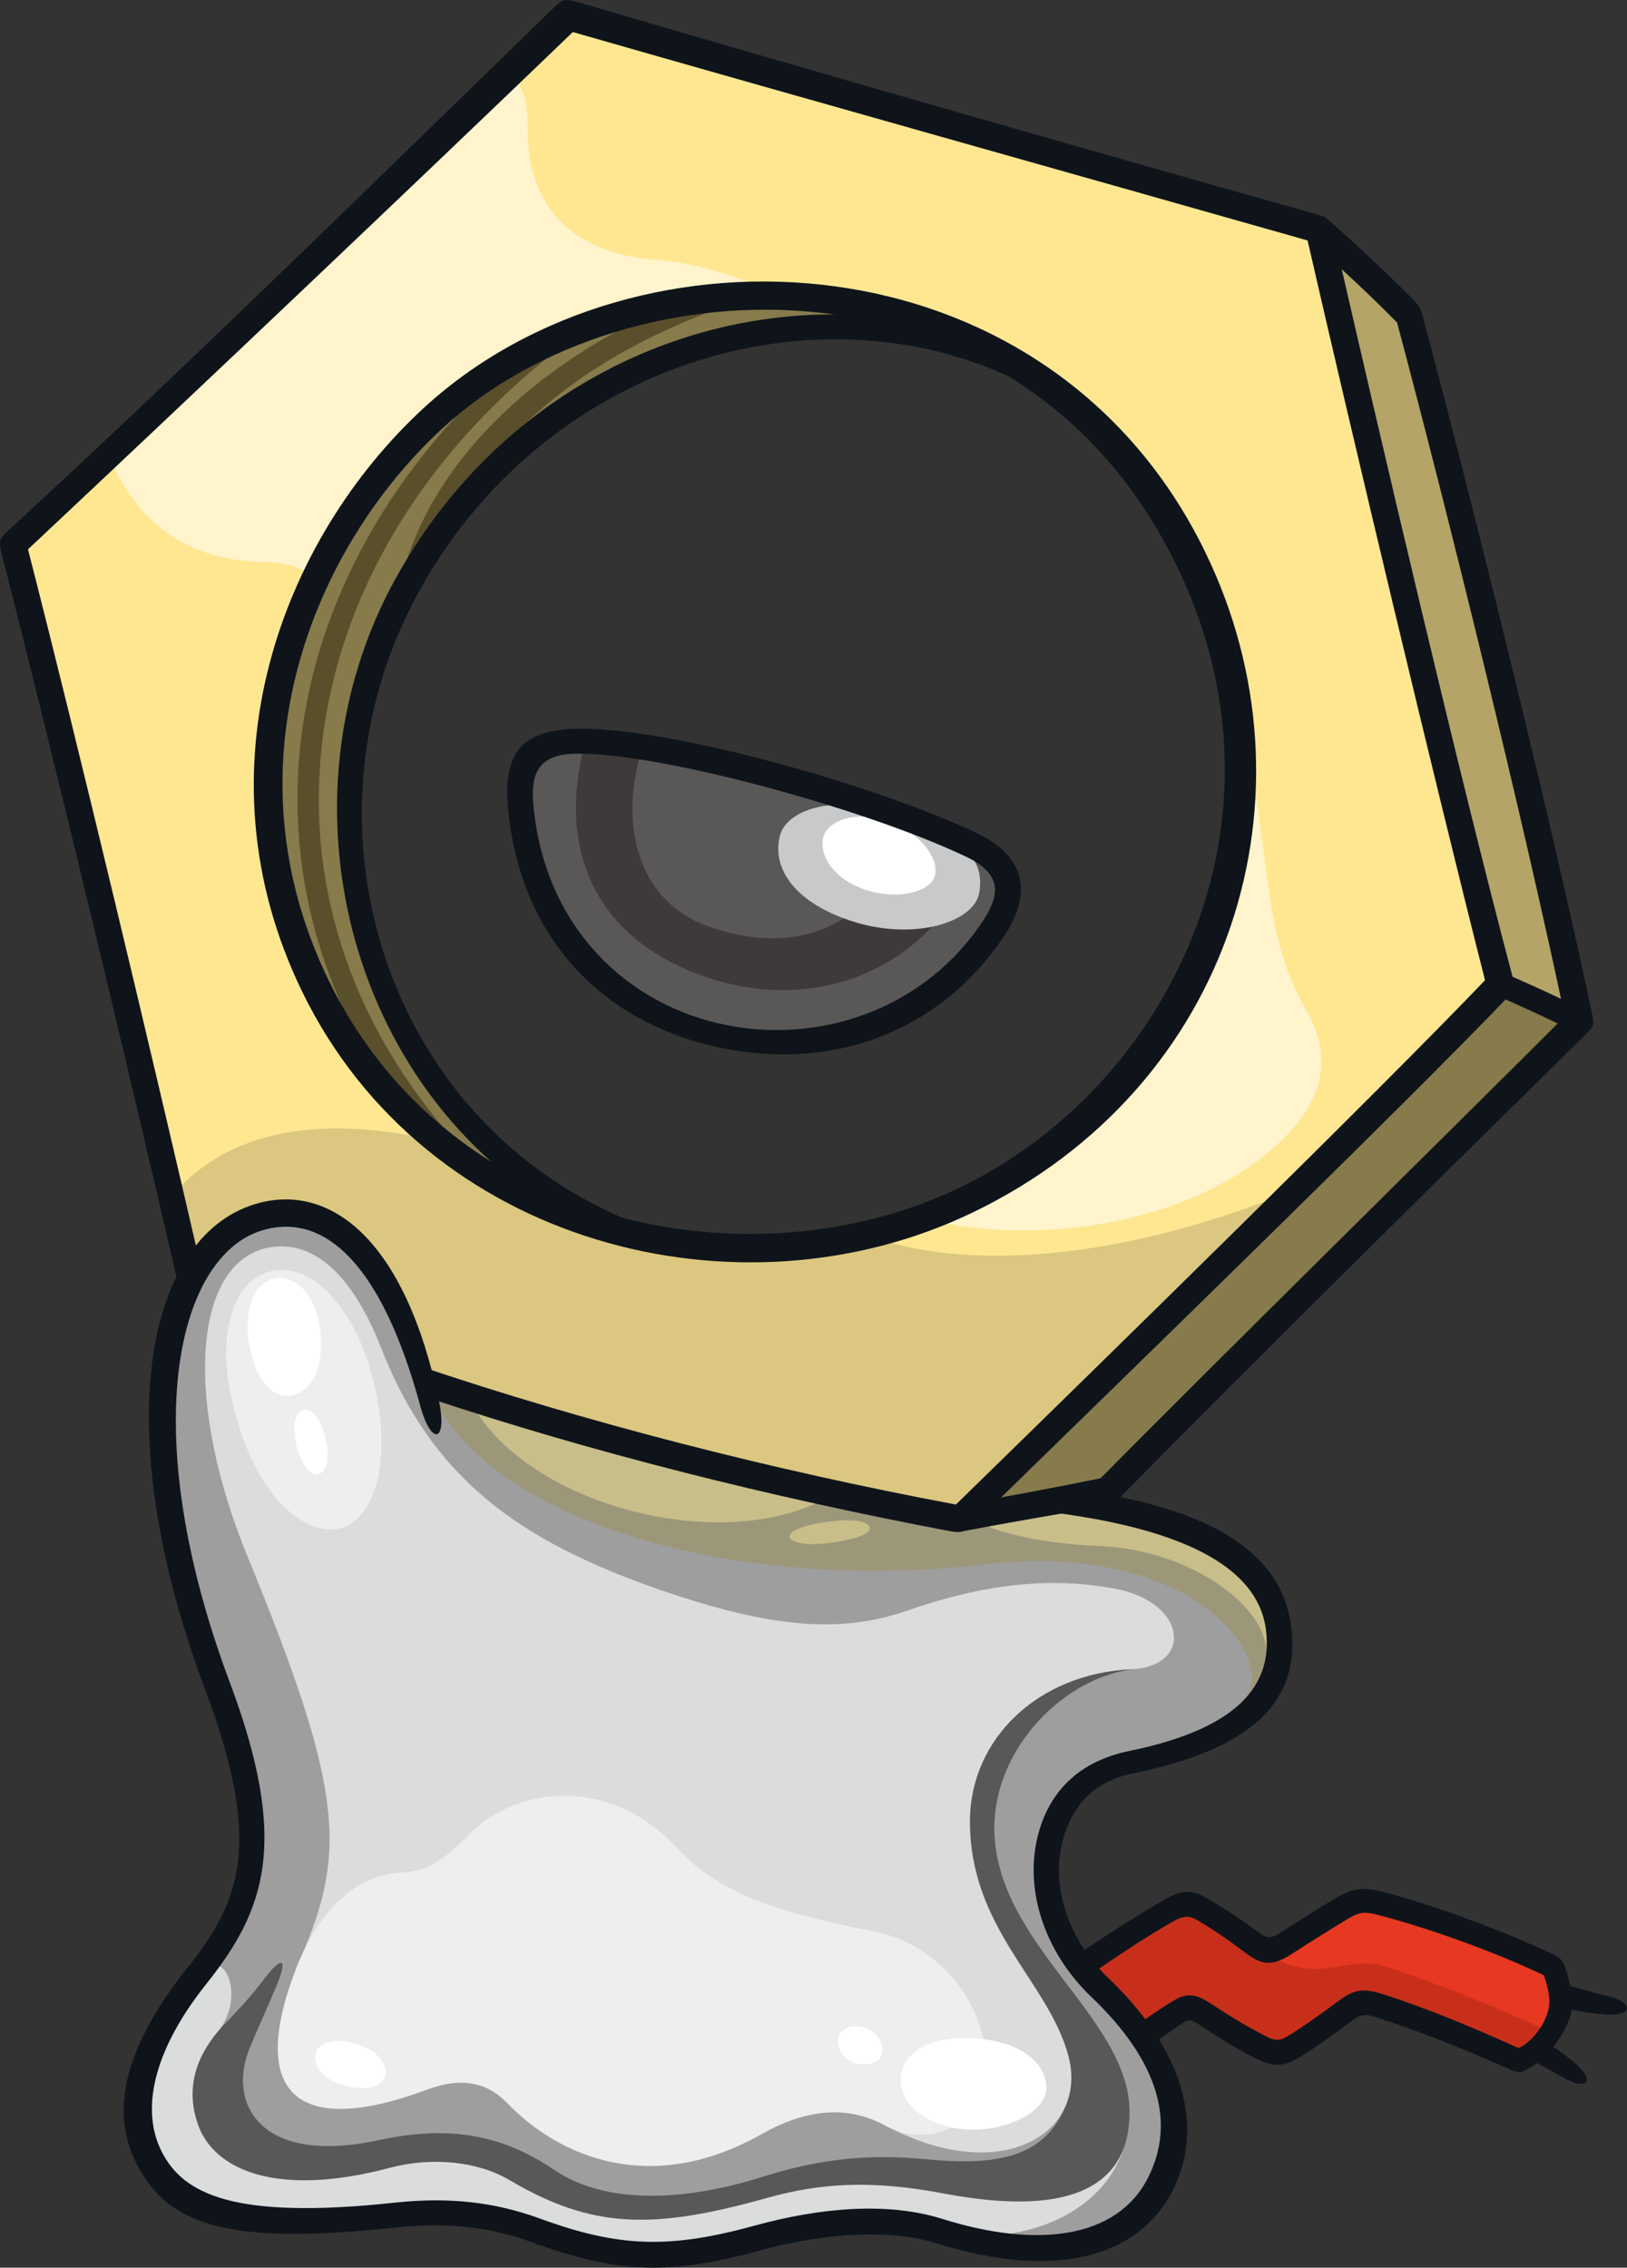 <?xml version="1.0" encoding="UTF-8" standalone="no"?>
<!-- Created with Inkscape (http://www.inkscape.org/) -->

<svg
   version="1.1"
   viewBox="0 0 59.072 82.335"
   id="svg41"
   sodipodi:docname="808-3.svg"
   inkscape:version="1.3 (0e150ed, 2023-07-21)"
   xmlns:inkscape="http://www.inkscape.org/namespaces/inkscape"
   xmlns:sodipodi="http://sodipodi.sourceforge.net/DTD/sodipodi-0.dtd"
   xmlns="http://www.w3.org/2000/svg"
   xmlns:svg="http://www.w3.org/2000/svg">
  <rect x="0" y="0" width="59.072" height="82.335" fill="#333333" stroke="none"/>
  <defs
     id="defs41" />
  <sodipodi:namedview
     id="namedview41"
     pagecolor="#505050"
     bordercolor="#eeeeee"
     borderopacity="1"
     inkscape:showpageshadow="0"
     inkscape:pageopacity="0"
     inkscape:pagecheckerboard="0"
     inkscape:deskcolor="#d1d1d1"
     inkscape:zoom="2.8663388"
     inkscape:cx="20.58375"
     inkscape:cy="43.260762"
     inkscape:window-width="1312"
     inkscape:window-height="431"
     inkscape:window-x="0"
     inkscape:window-y="25"
     inkscape:window-maximized="0"
     inkscape:current-layer="svg41" />
  <path
     d="m 56.357,71.401 c -1.776,-0.85 -4.19,-1.754 -6.183,-2.28 -0.656,-0.173 -0.961,-0.125 -1.505,0.204 -0.674,0.409 -1.315,0.814 -1.946,1.222 -0.504,0.326 -0.799,0.332 -1.219,0.017 -0.61,-0.459 -1.22,-0.875 -1.873,-1.25 -0.467,-0.268 -0.688,-0.244 -1.283,0.107 -1.021,0.604 -2.161,1.34 -3.082,1.98 0.688,0.781 1.605,1.646 2.206,2.546 0.452,-0.334 0.883,-0.634 1.279,-0.877 0.305,-0.187 0.61,-0.194 1.02,0.077 0.636,0.422 1.305,0.833 1.963,1.169 0.594,0.304 0.784,0.297 1.457,-0.142 0.513,-0.334 1.055,-0.717 1.624,-1.144 0.495,-0.37 0.677,-0.408 1.347,-0.189 1.607,0.527 3.247,1.2 4.964,1.977 0.656,-0.185 1.464,-1.206 1.544,-2.013 C 56.705,72.459 56.513,71.696 56.357,71.401"
     fill="#e73821"
     id="path1"
     style="stroke-width:0.451" />
  <path
     d="m 42.349,69.421 c -1.021,0.604 -2.161,1.34 -3.082,1.98 0.688,0.781 1.605,1.646 2.206,2.546 0.452,-0.334 0.883,-0.633 1.279,-0.877 0.305,-0.187 0.61,-0.194 1.019,0.077 0.636,0.422 1.305,0.832 1.964,1.169 0.594,0.303 0.784,0.297 1.456,-0.142 0.513,-0.334 1.055,-0.718 1.625,-1.144 0.495,-0.37 0.677,-0.408 1.346,-0.189 1.607,0.527 3.247,1.2 4.964,1.977 0.399,-0.113 0.851,-0.536 1.165,-1.029 -1.899,-0.902 -4.115,-1.769 -5.934,-2.375 -1.589,-0.53 -2.687,0.943 -4.851,-0.851 -0.61,-0.458 -1.22,-0.875 -1.873,-1.25 C 43.164,69.046 42.943,69.07 42.349,69.421"
     fill="#c82f1a"
     id="path2"
     style="stroke-width:0.451" />
  <path
     d="m 56.556,71.96 c 0.658,0.218 1.177,0.356 1.716,0.485 1.138,0.271 1.029,0.804 -0.122,0.689 -0.545,-0.055 -0.939,-0.125 -1.501,-0.276 z"
     fill="#0f141b"
     id="path3"
     style="stroke-width:0.451" />
  <path
     d="m 56.053,74.111 c 0.385,0.221 0.683,0.429 1.013,0.696 0.903,0.727 0.617,1.172 -0.391,0.58 -0.443,-0.26 -0.772,-0.436 -1.276,-0.68 z"
     fill="#0f141b"
     id="path4"
     style="stroke-width:0.451" />
  <path
     d="m 41.205,73.584 c 0.486,-0.358 0.952,-0.669 1.322,-0.896 0.586,-0.359 0.87,-0.317 1.49,0.094 0.723,0.48 1.322,0.831 1.9,1.127 0.436,0.222 0.55,0.215 1.035,-0.102 0.492,-0.321 1.034,-0.698 1.609,-1.129 0.608,-0.456 0.913,-0.516 1.741,-0.246 1.452,0.476 2.957,1.084 4.833,1.929 0.497,-0.218 1.05,-0.927 1.117,-1.596 0.025,-0.248 -0.08,-0.751 -0.205,-1.05 -1.803,-0.854 -4.093,-1.681 -5.966,-2.177 -0.55,-0.144 -0.72,-0.126 -1.19,0.159 -0.673,0.407 -1.338,0.827 -1.967,1.233 -0.725,0.469 -1.092,0.435 -1.695,-0.019 -0.666,-0.499 -1.202,-0.873 -1.794,-1.213 -0.296,-0.169 -0.52,-0.122 -0.891,0.092 -1.018,0.584 -2.099,1.311 -3.024,1.955 l -0.525,-0.684 c 0.942,-0.656 2.113,-1.4 3.132,-2.003 0.772,-0.456 1.094,-0.479 1.704,-0.128 0.614,0.353 1.233,0.757 1.919,1.271 0.247,0.185 0.434,0.17 0.739,-0.028 0.634,-0.411 1.274,-0.813 1.953,-1.224 0.651,-0.394 1.025,-0.459 1.828,-0.245 1.859,0.49 4.247,1.379 6.069,2.229 0.259,0.121 0.377,0.199 0.479,0.484 0.149,0.41 0.3,1.082 0.266,1.431 -0.081,0.803 -0.84,1.837 -1.561,2.243 -0.337,0.19 -0.379,0.193 -0.789,0.009 -1.795,-0.802 -3.315,-1.383 -4.71,-1.84 -0.448,-0.147 -0.617,-0.136 -0.975,0.133 -0.586,0.439 -1.125,0.83 -1.628,1.158 -0.831,0.543 -1.182,0.52 -1.921,0.142 -0.599,-0.306 -1.222,-0.692 -1.965,-1.185 -0.291,-0.194 -0.37,-0.19 -0.59,-0.055 -0.358,0.22 -0.754,0.517 -1.233,0.869 z"
     fill="#0f141b"
     id="path5"
     style="stroke-width:0.451" />
  <path
     d="m 15.389,50.17 c -1.406,-4.938 -3.549,-6.61 -5.851,-6.02 -3.678,0.945 -5.14,7.704 -1.635,17.064 1.993,5.322 1.486,7.722 -0.749,10.525 -2.318,2.906 -2.488,5.14 -1.737,6.608 1.002,1.958 3.316,2.685 8.958,2.078 1.785,-0.192 3.58,-0.003 5.075,0.545 2.923,1.071 4.825,1.164 8.072,0.272 2.093,-0.574 4.781,-0.803 6.574,-0.238 4.154,1.308 6.995,0.417 8.072,-1.737 0.947,-1.893 0.571,-4.426 -2.214,-7.084 -2.959,-2.825 -2.523,-7.462 1.124,-8.208 4.451,-0.912 5.626,-2.734 5.348,-4.871 -0.297,-2.276 -2.6,-4.011 -8.22,-4.675 -1.328,0.304 -2.104,0.482 -3.35,0.758 C 28.979,54.155 19.443,51.605 15.389,50.17"
     fill="#9e9e9f"
     id="path6"
     style="stroke-width:0.451" />
  <path
     d="m 5.418,78.348 c 1.015,1.95 3.316,2.685 8.958,2.078 1.785,-0.192 3.58,-0.003 5.075,0.545 2.923,1.072 4.825,1.164 8.072,0.272 2.093,-0.574 5.186,-0.831 7.024,-0.108 3.089,0.342 5.56,-1.004 6.245,-3.118 -1.602,1.167 -4.299,1.485 -6.615,1.008 -2.316,-0.477 -5.143,-0.068 -7.596,0.647 -2.452,0.716 -5.246,0.647 -7.255,-0.681 C 17.579,77.835 16.325,77.746 13.196,78.309 9.212,79.026 6.647,75.216 7.87,73.813 8.978,72.543 8.151,70.503 7.197,71.684 5.51,73.775 4.366,76.326 5.418,78.348"
     fill="#eeeeef"
     id="path7"
     style="stroke-width:0.451;fill:#dbdcdc;fill-opacity:1" />
  <path
     d="m 46.427,59.103 c -0.297,-2.276 -2.6,-4.011 -8.22,-4.675 -1.328,0.304 -2.104,0.482 -3.35,0.758 -5.818,-1.021 -15.215,-3.528 -19.338,-4.971 1.677,4.719 10.601,7.704 20.269,6.584 7.499,-0.869 10.65,3.42 9.391,4.903 0.69,-0.445 1.396,-1.46 1.248,-2.599"
     fill="#9d977a"
     id="path8"
     style="stroke-width:0.451" />
  <path
     d="m 28.67,55.799 c -0.023,-0.181 0.42,-0.42 1.374,-0.545 0.97,-0.127 1.476,-0.021 1.533,0.204 0.046,0.182 -0.355,0.413 -1.408,0.557 C 29.169,56.151 28.693,55.979 28.67,55.799"
     fill="#c8be89"
     id="path9"
     style="stroke-width:0.451" />
  <path
     d="m 38.207,54.428 c -1.212,0.277 -1.968,0.451 -3.037,0.688 1.119,0.576 2.61,0.922 4.853,1.023 3.015,0.136 5.883,2.046 5.957,3.806 C 46.922,57.665 44.769,55.204 38.207,54.428"
     fill="#c8be89"
     id="path10"
     style="stroke-width:0.451" />
  <path
     d="m 38.744,76.321 c -0.753,2.04 -2.551,2.322 -5.141,2.076 -1.99,-0.188 -3.757,-0.044 -5.907,0.636 -2.771,0.876 -5.652,1.047 -7.569,-0.246 -1.803,-1.217 -3.689,-1.665 -6.385,-1.082 -4.293,0.928 -5.512,-1.325 -4.671,-3.36 0.275,-0.665 0.571,-1.305 0.948,-2.193 0.46,-1.086 0.231,-1.18 -0.48,-0.234 -0.441,0.587 -0.889,1.057 -1.34,1.524 -1.173,1.213 -1.445,2.446 -1.014,3.687 0.573,1.649 2.841,2.672 6.963,1.581 1.516,-0.402 3.179,-0.249 4.361,0.449 2.997,1.771 5.206,1.802 9.333,0.645 1.93,-0.541 3.787,-0.664 6.424,-0.163 4.757,0.903 6.746,-0.356 6.746,-2.953 0,-3.455 -4.91,-6.129 -4.91,-10.318 0,-2.922 2.573,-5.541 5.183,-5.78 L 30.992,60.903 Z"
     fill="#595857"
     id="path11"
     style="stroke-width:0.451" />
  <path
     d="M 57.36,37.066 C 55.861,29.936 53.068,18.628 51.147,11.45 50.112,10.391 48.892,9.205 47.891,8.319 c 1.726,7.539 4.609,19.925 6.608,27.419 z"
     fill="#dbc77f"
     id="path12"
     style="stroke-width:0.451;fill:#b4a468;fill-opacity:1" />
  <path
     d="m 54.499,35.737 c -4.553,4.78 -13.794,13.727 -19.642,19.449 1.658,-0.306 3.259,-0.647 5.359,-1.044 4.587,-4.678 12.103,-12.069 17.144,-17.076 z"
     fill="#877b4c"
     id="path13"
     style="stroke-width:0.451" />
  <path
     d="m 15.695,15.222 c -5.333,4.922 -7.858,13.117 -4.226,20.572 4.572,9.385 15.891,11.48 23.616,7.766 8.791,-4.228 12.432,-14.511 8.174,-23.252 C 37.696,8.887 23.174,8.319 15.695,15.222 M 6.909,46.424 C 5.152,38.801 2.369,27.108 0.478,19.763 6.882,13.859 14.875,6.048 20.643,0.552 c 8.356,2.453 18.756,5.314 27.249,7.766 1.726,7.539 4.609,19.925 6.608,27.419 C 49.946,40.517 40.705,49.464 34.857,55.186 27.908,53.889 21.279,52.16 15.369,50.176 13.388,42.188 8.473,43.113 6.909,46.424"
     fill="#ffe792"
     id="path14"
     style="stroke-width:0.451" />
  <path
     d="m 9.471,20.399 c 0.9,0.02 1.53,0.143 1.963,0.67 1.029,-2.212 2.489,-4.211 4.262,-5.847 3.265,-3.013 7.871,-4.602 12.489,-4.487 C 26.918,10.033 25.244,9.543 23.751,9.427 20.902,9.203 19.13,7.588 19.162,4.708 19.175,3.555 18.93,2.954 18.421,2.678 14.022,6.896 8.759,11.999 3.95,16.526 4.976,19.087 6.947,20.344 9.471,20.399"
     fill="#fff4cc"
     id="path15"
     style="stroke-width:0.451" />
  <path
     d="m 45.916,31.23 c -0.23,-1.963 -0.425,-3.027 -0.914,-4.351 0.548,8.814 -5.381,15.14 -11.506,17.343 3.64,0.994 8.768,0.362 11.965,-1.934 2.657,-1.907 3.018,-3.777 1.953,-5.632 C 46.658,35.339 46.234,33.946 45.916,31.23"
     fill="#fff4cc"
     id="path16"
     style="stroke-width:0.451" />
  <path
     d="m 37.626,13.704 c -6.78,-4.631 -16.33,-3.652 -21.93,1.518 -5.333,4.922 -7.858,13.117 -4.227,20.572 2.438,5.005 6.795,7.935 11.503,9.018 C 13.593,41.237 10.029,29.814 14.818,21.194 19.661,12.478 30.112,9.607 37.626,13.704"
     fill="#877b4c"
     id="path17"
     style="stroke-width:0.451" />
  <path
     d="M 31.427,44.825 C 26.25,46.004 20.325,44.982 15.93,41.429 11.224,40.369 8.155,41.201 6.216,43.432 c 0.244,1.048 0.477,2.052 0.693,2.992 1.565,-3.312 6.479,-4.236 8.46,3.751 5.91,1.985 12.539,3.713 19.488,5.01 C 38.327,51.79 42.987,47.263 47.159,43.142 39.856,46.135 34.396,45.975 31.427,44.825"
     fill="#dbc77f"
     id="path18"
     style="stroke-width:0.451" />
  <path
     d="M 30.258,54.252 C 26.257,56.656 18.796,54.547 17.012,50.724 20.465,51.766 25.472,53.066 30.258,54.252"
     fill="#c8be89"
     id="path19"
     style="stroke-width:0.451" />
  <path
     d="m 32.137,77.171 c 4.296,2.286 7.395,0.215 6.65,-2.541 -0.727,-2.691 -3.571,-4.598 -3.571,-8.498 0,-2.971 2.445,-5.366 5.855,-5.524 2.268,-0.105 2.028,-2.427 -0.568,-2.921 -2.382,-0.454 -4.793,-0.17 -7.573,0.794 -2.351,0.816 -4.848,0.671 -8.991,-0.766 -5.175,-1.795 -8.271,-4.103 -10.097,-8.764 -1.416,-3.615 -3.163,-3.879 -4.198,-3.63 -2.621,0.631 -2.975,5.552 -0.652,11.203 3.602,8.764 3.595,10.853 1.759,14.947 l 18.582,2.904 z"
     fill="#dbdcdc"
     id="path20"
     style="stroke-width:0.451" />
  <path
     d="m 9.885,46.144 c -1.407,0.294 -2.046,2.257 -1.453,4.759 0.872,3.678 2.757,4.842 3.878,4.596 1.182,-0.259 2.026,-2.252 1.227,-5.449 C 12.969,47.779 11.476,45.812 9.885,46.144"
     fill="#eeeeef"
     id="path21"
     style="stroke-width:0.451" />
  <path
     d="m 10.037,46.407 c -0.744,0.095 -1.185,1.027 -1.01,2.255 0.196,1.375 0.803,2.101 1.522,2.006 0.733,-0.097 1.207,-0.955 1.093,-2.227 C 11.522,47.099 10.798,46.31 10.037,46.407"
     fill="#ffffff"
     id="path22"
     style="stroke-width:0.451" />
  <path
     d="m 11.033,51.194 c -0.281,0.048 -0.457,0.523 -0.263,1.314 0.166,0.678 0.524,1.073 0.761,1.024 0.332,-0.069 0.458,-0.547 0.291,-1.287 C 11.656,51.512 11.351,51.139 11.033,51.194"
     fill="#ffffff"
     id="path23"
     style="stroke-width:0.451" />
  <path
     d="m 10.751,71.471 c -1.714,4.423 -0.118,6.213 4.765,4.396 1.219,-0.454 2.156,-0.284 2.921,0.511 1.815,1.882 5.147,3.407 9.218,1.106 1.606,-0.908 3.104,-1.061 4.481,-0.312 1.558,0.847 3.509,0.051 3.652,-1.889 0.175,-2.391 -1.659,-4.697 -4.042,-5.154 -3.848,-0.739 -5.756,-1.516 -7.153,-3.02 -2.535,-2.729 -5.901,-2.185 -7.516,-0.545 -1.011,1.026 -1.559,1.375 -2.543,1.431 C 12.72,68.096 11.467,69.624 10.751,71.471"
     fill="#eeeeef"
     id="path24"
     style="stroke-width:0.451" />
  <path
     d="m 11.48,74.5 c -0.15,0.356 0.148,0.954 0.892,1.183 0.92,0.284 1.52,0.073 1.616,-0.304 0.083,-0.328 -0.154,-0.861 -0.951,-1.137 C 12.186,73.946 11.624,74.16 11.48,74.5"
     fill="#ffffff"
     id="path25"
     style="stroke-width:0.451" />
  <path
     d="m 30.476,73.884 c -0.154,0.274 0.019,0.797 0.453,0.981 0.459,0.195 0.931,0.069 1.067,-0.232 0.132,-0.291 -0.04,-0.766 -0.485,-0.96 C 31.043,73.471 30.64,73.592 30.476,73.884"
     fill="#ffffff"
     id="path26"
     style="stroke-width:0.451" />
  <path
     d="m 37.99,75.825 c 0.032,-0.759 -0.71,-1.639 -2.436,-1.8 -1.773,-0.165 -2.822,0.499 -2.857,1.466 -0.033,0.937 1.073,1.843 2.657,1.832 1.289,-0.009 2.6,-0.646 2.636,-1.498"
     fill="#ffffff"
     id="path27"
     style="stroke-width:0.451" />
  <path
     d="m 14.824,40.567 c -3.01,-3.957 -4.41,-8.624 -3.934,-13.375 0.536,-5.348 3.389,-10.384 7.961,-14.264 l 2.496,-1.055 c -5.622,3.97 -9.088,9.449 -9.682,15.388 -0.554,5.518 1.478,10.833 5.74,15.105 z"
     fill="#5a4f2b"
     id="path28"
     style="stroke-width:0.451" />
  <path
     d="m 14.501,21.312 c 1.182,-5.283 6.303,-8.882 10.37,-10.423 l 2.421,-0.098 c -6.032,1.909 -8.922,4.906 -10.464,7.301 z"
     fill="#5a4f2b"
     id="path29"
     style="stroke-width:0.451" />
  <path
     d="m 57.046,37.4 c -0.795,-0.395 -2.007,-0.959 -2.762,-1.273 l 0.344,-0.783 c 0.761,0.317 1.897,0.84 2.698,1.235 z"
     fill="#0f141b"
     id="path30"
     style="stroke-width:0.451" />
  <path
     d="m 16.059,15.556 c -4.74,4.375 -7.913,12.264 -4.127,20.036 4.438,9.114 15.442,11.12 22.913,7.527 C 42.343,39.514 47.277,29.891 42.714,20.524 37.073,8.943 22.818,9.317 16.059,15.556 m 27.697,4.484 C 48.017,28.786 44.807,39.459 35.299,44.031 26.853,48.092 15.467,45.234 10.978,36.019 7.022,27.899 10.257,19.546 15.372,14.825 23.113,7.679 38.104,8.434 43.757,20.04"
     fill="#0f141b"
     id="path31"
     style="stroke-width:0.451" />
  <path
     d="M 21.082,44.424 C 12.719,40.078 9.835,29.153 14.384,20.966 18.98,12.692 28.311,9.711 35.633,12.353 l 2.544,2.137 c -7.398,-4.549 -18.076,-1.813 -22.935,6.932 -4.893,8.808 -0.975,20.239 8.852,23.348 z"
     fill="#0f141b"
     id="path32"
     style="stroke-width:0.451" />
  <path
     d="m 15.212,49.594 c 6.021,2.032 12.752,3.768 19.494,5.033 C 40.219,49.248 50.149,39.534 53.917,35.59 52.024,28.133 49.068,15.69 47.475,8.731 39.165,6.368 29.072,3.538 20.798,1.164 15.038,6.706 7.189,14.151 1.016,19.946 2.827,26.997 5.449,38.012 7.266,45.886 L 6.573,47.083 C 4.781,39.288 1.95,27.484 0.085,20.202 -0.058,19.644 -0.05,19.582 0.341,19.223 6.691,13.396 14.234,5.985 20.113,0.271 c 0.311,-0.302 0.393,-0.332 0.898,-0.184 8.254,2.422 18.503,5.361 26.851,7.711 0.377,0.106 0.439,0.176 0.574,0.763 1.602,6.989 4.5,19.44 6.485,26.918 0.105,0.397 0.086,0.452 -0.204,0.755 -3.859,4.022 -13.799,13.673 -19.328,19.068 -0.306,0.299 -0.465,0.373 -0.889,0.293 -6.552,-1.238 -13.077,-2.881 -18.961,-4.845 z"
     fill="#0f141b"
     id="path33"
     style="stroke-width:0.451" />
  <path
     d="m 48.198,7.952 c 0.872,0.772 2.013,1.819 3.097,2.911 0.242,0.244 0.286,0.342 0.386,0.715 1.848,6.936 4.604,18.051 6.122,25.221 0.087,0.412 0.062,0.472 -0.234,0.763 -5.038,4.956 -12.31,12.131 -16.913,16.817 -0.212,0.216 -0.303,0.268 -0.596,0.317 -1.936,0.327 -3.425,0.582 -5.089,0.899 l 0.317,-1.037 c 1.388,-0.247 2.697,-0.485 4.669,-0.884 C 44.469,49.116 51.875,41.833 56.813,36.905 55.285,29.666 52.58,18.658 50.724,11.713 49.724,10.692 48.724,9.778 47.869,9.004 Z"
     fill="#0f141b"
     id="path34"
     style="stroke-width:0.451" />
  <path
     d="m 39.67,54.174 c 4.541,0.726 6.874,2.314 7.208,4.872 0.358,2.741 -1.446,4.461 -5.724,5.337 -1.38,0.282 -2.182,1.096 -2.546,2.362 -0.478,1.659 0.127,3.637 1.642,5.083 2.694,2.571 3.497,5.363 2.342,7.672 -1.205,2.408 -4.188,3.34 -8.645,1.935 -1.591,-0.502 -4.002,-0.369 -6.304,0.263 -3.29,0.902 -5.145,0.883 -8.378,-0.303 C 17.815,80.865 16.214,80.68 14.405,80.874 8.381,81.521 6.134,80.858 4.961,78.565 4.327,77.324 3.869,75.127 6.802,71.449 8.717,69.049 9.559,66.982 7.46,61.381 3.795,51.591 5.391,44.709 9.433,43.67 c 2.523,-0.648 5.257,1.231 6.508,7.213 0.311,1.487 -0.286,1.624 -0.682,0.164 -1.409,-5.191 -3.471,-6.963 -5.62,-6.409 -3.195,0.821 -4.754,7.211 -1.299,16.437 2.168,5.789 1.315,8.245 -0.843,10.95 -1.988,2.493 -2.378,4.627 -1.622,6.105 0.78,1.526 2.592,2.474 8.456,1.844 1.967,-0.212 3.634,-0.022 5.269,0.576 2.905,1.065 4.736,1.099 7.82,0.253 2.329,-0.64 4.786,-0.872 6.799,-0.238 3.386,1.066 6.34,0.749 7.473,-1.517 0.988,-1.976 0.393,-4.196 -2.068,-6.543 -1.704,-1.627 -2.493,-3.955 -1.9,-6.013 0.429,-1.492 1.487,-2.551 3.275,-2.917 4.24,-0.868 5.2,-2.592 4.961,-4.417 -0.295,-2.259 -3.015,-3.776 -8.694,-4.353 z"
     fill="#0f141b"
     id="path35"
     style="stroke-width:0.451" />
  <path
     d="m 36.123,33.645 c 0.75,-1.159 0.651,-2.256 -0.819,-2.955 -3.97,-1.887 -11.499,-3.923 -14.527,-3.774 -1.493,0.073 -2.005,0.842 -1.869,2.332 0.428,4.7 3.531,7.484 7.065,8.314 3.58,0.841 7.764,-0.232 10.15,-3.917"
     fill="#595857"
     id="path36"
     style="stroke-width:0.451" />
  <path
     d="m 32.887,29.681 c -0.937,4.25 -4.206,5.035 -7.197,3.946 -2.547,-0.928 -3.257,-3.716 -2.355,-6.515 -0.787,-0.119 -1.493,-0.189 -2.081,-0.199 -0.978,3.572 0.079,6.837 3.865,8.37 4.435,1.795 8.874,-0.152 10.414,-4.423 C 34.555,30.322 33.774,30.013 32.887,29.681"
     fill="#3e3a39"
     id="path37"
     style="stroke-width:0.451" />
  <path
     d="m 35.55,32.431 c -0.208,1.067 -2.343,1.71 -4.501,1.052 -2.159,-0.659 -3.062,-1.94 -2.724,-3.168 0.232,-0.844 1.788,-1.516 4.13,-0.802 2.447,0.747 3.338,1.675 3.094,2.918"
     fill="#c8c9ca"
     id="path38"
     style="stroke-width:0.451" />
  <path
     d="m 33.928,31.835 c -0.204,0.579 -1.407,0.858 -2.562,0.451 -1.286,-0.454 -1.644,-1.416 -1.459,-1.941 0.196,-0.554 1.183,-0.961 2.457,-0.48 1.086,0.41 1.778,1.366 1.565,1.971"
     fill="#ffffff"
     id="path39"
     style="stroke-width:0.451" />
  <path
     d="m 35.721,33.383 c 0.646,-0.997 0.581,-1.695 -0.663,-2.286 -3.732,-1.774 -11.32,-3.828 -14.241,-3.729 -1.272,0.043 -1.554,0.729 -1.452,1.85 0.401,4.401 3.316,7.138 6.693,7.932 3.621,0.85 7.55,-0.502 9.662,-3.766 m 0.798,0.507 c -2.208,3.411 -6.166,5.142 -10.659,4.085 -3.978,-0.935 -6.983,-3.892 -7.417,-8.663 -0.176,-1.936 0.486,-2.757 2.318,-2.847 3.209,-0.156 10.911,1.978 14.714,3.786 1.991,0.946 1.831,2.424 1.044,3.639"
     fill="#0f141b"
     id="path40"
     style="stroke-width:0.451" />
</svg>
